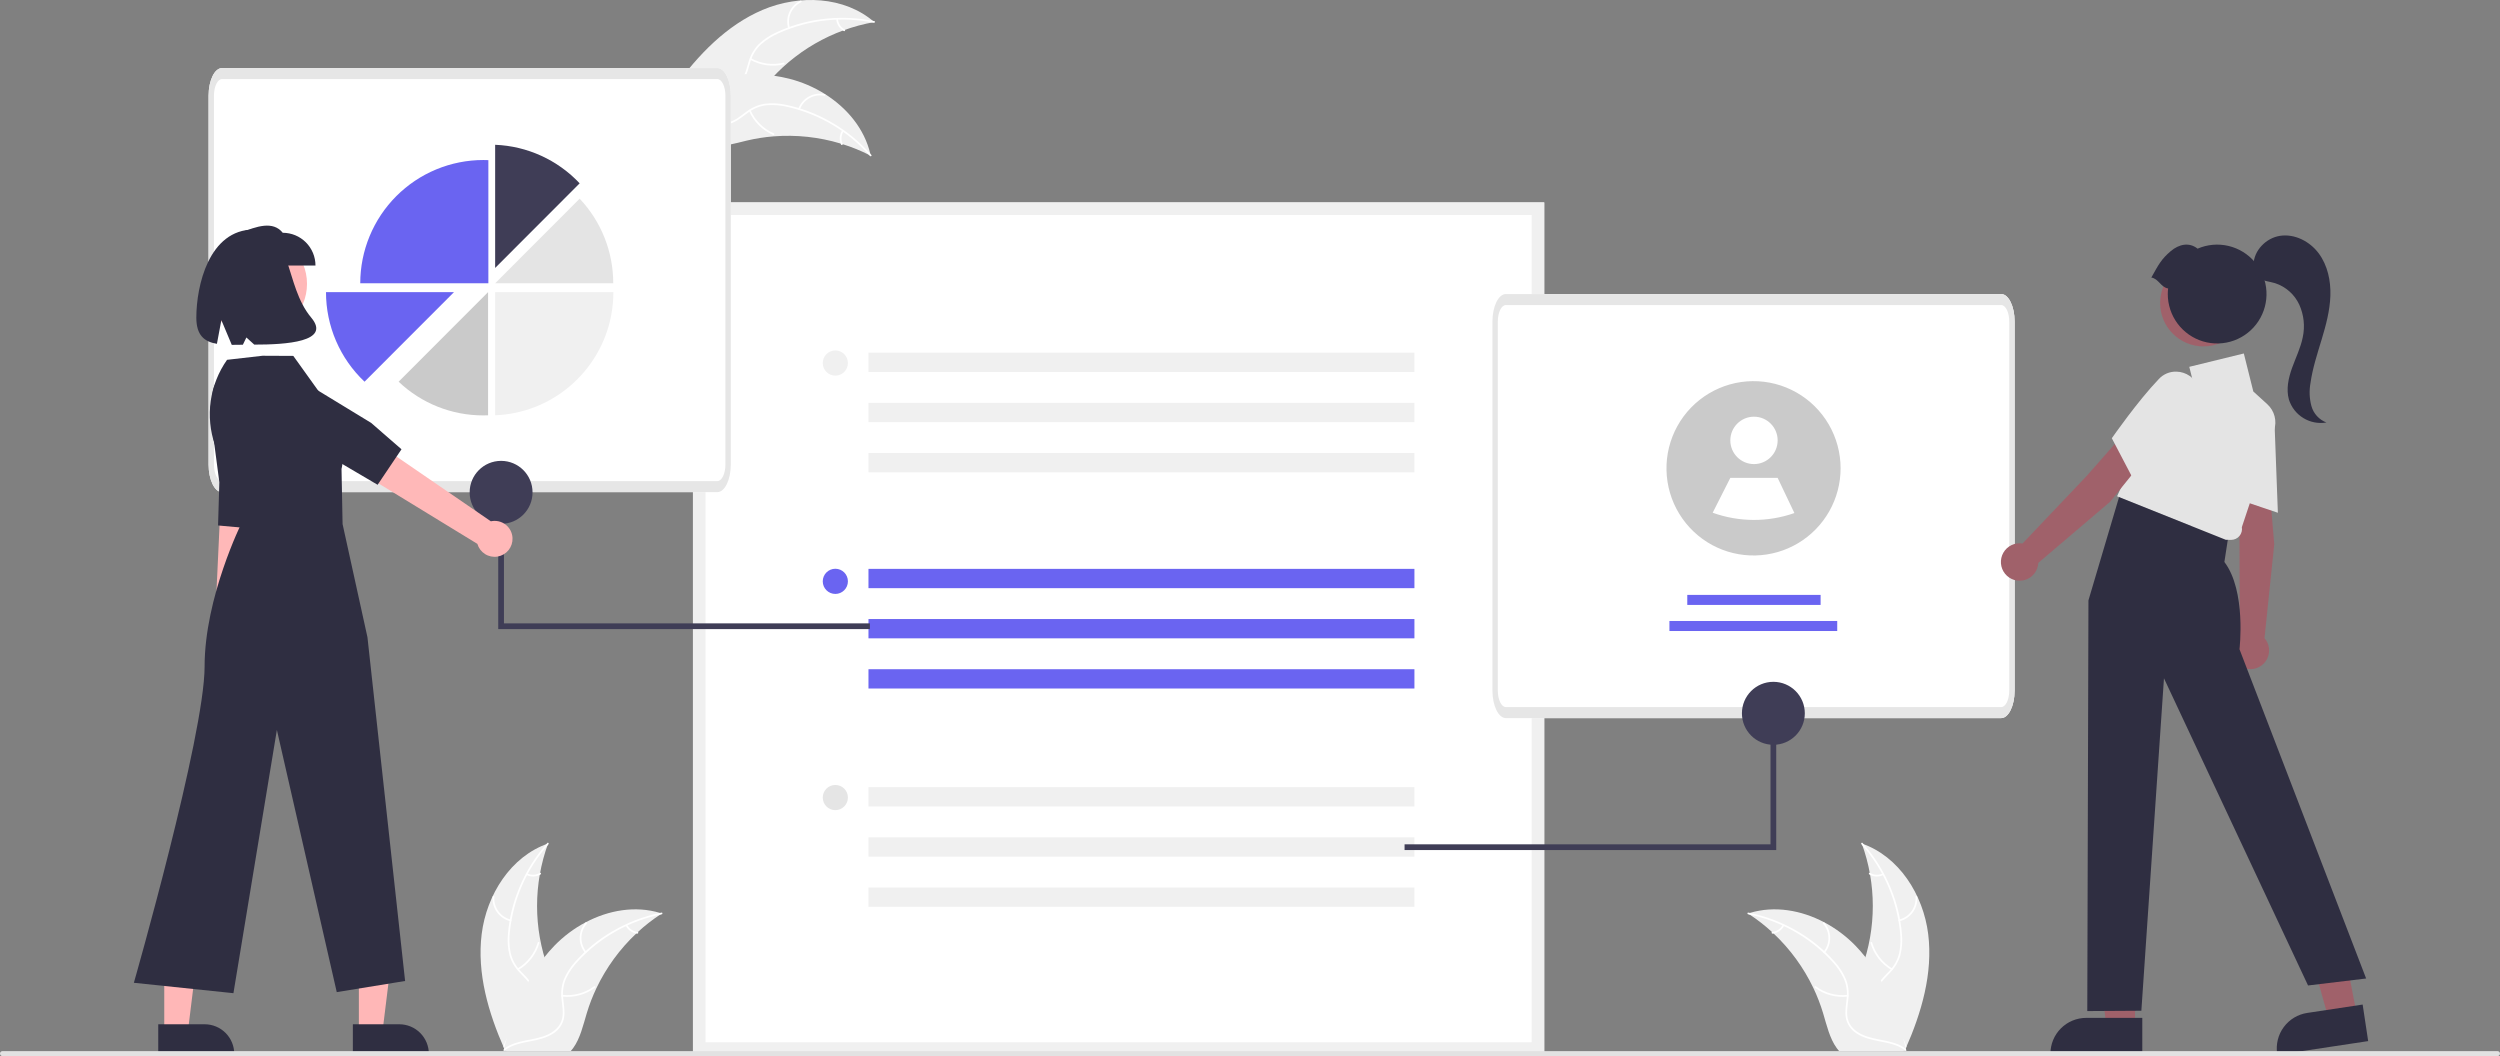 <svg class="formbold-form-img" width="490" height="207" viewBox="0 0 490 207" fill="none" xmlns="http://www.w3.org/2000/svg">
    <rect x="0" y="0" width="490" height="207" fill="#808080" stroke="none"/>
    <g clip-path="url(#clip0_1725_3865)">
    <path d="M149.501 1.926C156.617 -1.092 165.536 -0.76 171.358 4.328C163.082 5.785 155.586 10.126 150.199 16.584C148.13 19.082 146.089 22.076 142.908 22.695C140.928 23.081 138.86 22.417 137.17 21.316C135.48 20.214 134.105 18.701 132.749 17.206L132.277 17.031C136.827 10.777 142.386 4.943 149.501 1.926Z" fill="#F0F0F0"></path>
    <path d="M171.269 4.464C165.006 3.164 158.493 3.874 152.656 6.492C151.389 7.033 150.216 7.771 149.178 8.678C148.197 9.595 147.478 10.758 147.096 12.046C146.717 13.241 146.467 14.506 145.804 15.588C145.456 16.136 144.997 16.605 144.456 16.963C143.915 17.321 143.304 17.561 142.664 17.666C141.076 17.97 139.474 17.684 137.917 17.351C136.187 16.98 134.397 16.568 132.64 17.002C132.427 17.055 132.358 16.721 132.57 16.668C135.628 15.912 138.586 17.596 141.645 17.444C143.073 17.373 144.488 16.871 145.343 15.667C146.091 14.615 146.35 13.31 146.724 12.097C147.077 10.834 147.734 9.678 148.637 8.728C149.625 7.771 150.768 6.989 152.017 6.416C154.81 5.081 157.796 4.194 160.864 3.787C164.363 3.304 167.918 3.423 171.377 4.14C171.591 4.185 171.482 4.508 171.269 4.464L171.269 4.464Z" fill="white"></path>
    <path d="M154.486 5.537C154.18 4.497 154.254 3.382 154.693 2.391C155.133 1.4 155.91 0.598 156.886 0.127C157.084 0.033 157.24 0.336 157.042 0.431C156.132 0.867 155.408 1.614 155.001 2.538C154.593 3.462 154.529 4.501 154.819 5.468C154.882 5.678 154.548 5.747 154.486 5.537V5.537Z" fill="white"></path>
    <path d="M147.209 11.416C149.143 12.495 151.412 12.804 153.564 12.282C153.777 12.23 153.846 12.564 153.633 12.616C151.393 13.155 149.033 12.828 147.023 11.701C146.831 11.594 147.019 11.309 147.209 11.416Z" fill="white"></path>
    <path d="M164.242 3.739C164.276 4.166 164.416 4.578 164.649 4.938C164.882 5.298 165.2 5.594 165.575 5.8C165.768 5.905 165.58 6.189 165.389 6.085C164.975 5.855 164.624 5.528 164.366 5.131C164.108 4.734 163.951 4.28 163.908 3.809C163.9 3.765 163.91 3.719 163.934 3.682C163.959 3.644 163.997 3.617 164.04 3.607C164.084 3.598 164.13 3.607 164.168 3.632C164.206 3.656 164.232 3.695 164.242 3.739V3.739Z" fill="white"></path>
    <path d="M170.662 30.518C170.54 30.456 170.417 30.393 170.292 30.333C168.645 29.505 166.932 28.813 165.173 28.264C165.037 28.219 164.899 28.176 164.763 28.135C160.509 26.856 156.056 26.379 151.628 26.728C149.866 26.868 148.118 27.143 146.398 27.549C144.022 28.11 141.491 28.908 139.138 28.657C138.893 28.634 138.649 28.596 138.408 28.542L132.1 17.621C132.098 17.589 132.094 17.559 132.092 17.526L131.82 17.102C131.908 17.075 131.999 17.049 132.086 17.021C132.136 17.005 132.188 16.992 132.239 16.976C132.273 16.966 132.307 16.956 132.338 16.945C132.349 16.942 132.36 16.939 132.369 16.937C132.399 16.926 132.429 16.919 132.456 16.91C132.965 16.762 133.476 16.616 133.988 16.475C133.991 16.473 133.991 16.473 133.995 16.474C137.89 15.357 141.904 14.707 145.952 14.537C146.073 14.534 146.196 14.529 146.32 14.53C148.131 14.488 149.943 14.595 151.737 14.848C152.718 14.99 153.692 15.182 154.655 15.422C157.141 16.049 159.512 17.063 161.683 18.428C166.011 21.148 169.421 25.225 170.577 30.141C170.607 30.267 170.635 30.391 170.662 30.518Z" fill="#F0F0F0"></path>
    <path d="M170.509 30.573C166.29 25.76 160.663 22.4 154.428 20.971C153.091 20.64 151.711 20.521 150.337 20.62C149.002 20.76 147.729 21.255 146.65 22.055C145.628 22.779 144.668 23.639 143.488 24.103C142.881 24.331 142.233 24.429 141.585 24.388C140.938 24.348 140.306 24.171 139.732 23.869C138.281 23.155 137.173 21.961 136.131 20.756C134.973 19.417 133.792 18.009 132.127 17.296C131.925 17.21 132.071 16.901 132.272 16.988C135.168 18.227 136.517 21.355 139.052 23.078C140.234 23.882 141.666 24.334 143.072 23.889C144.302 23.499 145.294 22.613 146.322 21.87C147.363 21.075 148.583 20.548 149.875 20.334C151.239 20.165 152.622 20.23 153.964 20.526C156.997 21.144 159.914 22.235 162.608 23.76C165.692 25.483 168.46 27.723 170.79 30.381C170.934 30.545 170.652 30.737 170.509 30.573H170.509Z" fill="white"></path>
    <path d="M156.463 21.313C156.844 20.298 157.573 19.452 158.52 18.926C159.467 18.4 160.57 18.228 161.632 18.441C161.847 18.484 161.789 18.82 161.574 18.777C160.585 18.577 159.558 18.737 158.677 19.229C157.796 19.721 157.12 20.511 156.771 21.459C156.694 21.664 156.387 21.518 156.463 21.313V21.313Z" fill="white"></path>
    <path d="M147.119 21.618C148.015 23.645 149.641 25.26 151.672 26.14C151.874 26.228 151.728 26.536 151.527 26.449C149.415 25.529 147.726 23.845 146.799 21.734C146.71 21.532 147.031 21.418 147.119 21.618V21.618Z" fill="white"></path>
    <path d="M165.334 25.757C165.104 26.119 164.969 26.532 164.938 26.96C164.908 27.387 164.984 27.816 165.16 28.206C165.251 28.407 164.929 28.52 164.839 28.322C164.647 27.889 164.563 27.416 164.596 26.943C164.628 26.471 164.776 26.014 165.026 25.612C165.046 25.572 165.081 25.541 165.123 25.526C165.165 25.511 165.211 25.512 165.252 25.53C165.293 25.55 165.324 25.584 165.34 25.627C165.355 25.669 165.353 25.716 165.334 25.757V25.757Z" fill="white"></path>
    <path d="M418.466 201.329H412.882L410.226 179.762L418.467 179.762L418.466 201.329Z" fill="#A0616A"></path>
    <path d="M419.89 206.75L401.885 206.749V206.521C401.885 204.66 402.624 202.875 403.938 201.559C405.252 200.243 407.034 199.504 408.893 199.504H408.894L419.89 199.504L419.89 206.75Z" fill="#2F2E41"></path>
    <path d="M461.945 198.909L456.423 199.744L450.577 178.817L457.815 177.584L461.945 198.909Z" fill="#A0616A"></path>
    <path d="M464.162 204.055L446.359 206.749L446.325 206.524C446.047 204.684 446.511 202.808 447.614 201.31C448.717 199.812 450.369 198.815 452.207 198.536L452.207 198.536L463.081 196.891L464.162 204.055Z" fill="#2F2E41"></path>
    <path d="M302.67 206.75H135.818V39.676H302.67V206.75Z" fill="white"></path>
    <path d="M302.67 206.75H135.818V39.676H302.67V206.75ZM138.284 204.282H300.204V42.144H138.284V204.282Z" fill="#F0F0F0"></path>
    <path d="M277.228 111.498H170.221V115.28H277.228V111.498Z" fill="#6A64F1"></path>
    <path d="M277.228 121.332H170.221V125.114H277.228V121.332Z" fill="#6A64F1"></path>
    <path d="M277.228 131.166H170.221V134.948H277.228V131.166Z" fill="#6A64F1"></path>
    <path d="M163.725 116.412C165.087 116.412 166.191 115.306 166.191 113.943C166.191 112.58 165.087 111.475 163.725 111.475C162.364 111.475 161.26 112.58 161.26 113.943C161.26 115.306 162.364 116.412 163.725 116.412Z" fill="#6A64F1"></path>
    <path d="M277.228 69.123H170.221V72.906H277.228V69.123Z" fill="#F0F0F0"></path>
    <path d="M277.228 78.957H170.221V82.74H277.228V78.957Z" fill="#F0F0F0"></path>
    <path d="M277.228 88.791H170.221V92.573H277.228V88.791Z" fill="#F0F0F0"></path>
    <path d="M163.725 73.624C165.087 73.624 166.191 72.519 166.191 71.156C166.191 69.793 165.087 68.688 163.725 68.688C162.364 68.688 161.26 69.793 161.26 71.156C161.26 72.519 162.364 73.624 163.725 73.624Z" fill="#F0F0F0"></path>
    <path d="M277.228 154.285H170.221V158.068H277.228V154.285Z" fill="#F0F0F0"></path>
    <path d="M277.228 164.121H170.221V167.904H277.228V164.121Z" fill="#F0F0F0"></path>
    <path d="M277.228 173.955H170.221V177.738H277.228V173.955Z" fill="#F0F0F0"></path>
    <path d="M163.725 158.789C165.087 158.789 166.191 157.683 166.191 156.32C166.191 154.957 165.087 153.852 163.725 153.852C162.364 153.852 161.26 154.957 161.26 156.32C161.26 157.683 162.364 158.789 163.725 158.789Z" fill="#E5E5E5"></path>
    <path d="M392.235 140.749H295.152C293.698 140.746 292.519 138.332 292.517 135.351V63.03C292.517 60.049 293.698 57.636 295.152 57.631H392.235C393.689 57.635 394.868 60.049 394.87 63.03V135.35C394.868 138.33 393.687 140.746 392.235 140.749Z" fill="white"></path>
    <path d="M392.235 140.749H295.152C293.698 140.746 292.519 138.332 292.517 135.351V63.03C292.517 60.049 293.698 57.636 295.152 57.631H392.235C393.689 57.635 394.868 60.049 394.87 63.03V135.35C394.868 138.33 393.687 140.746 392.235 140.749ZM295.152 59.79C294.279 59.79 293.572 61.242 293.571 63.03V135.35C293.571 137.138 294.279 138.588 295.152 138.589H392.235C393.108 138.589 393.815 137.139 393.816 135.35V63.03C393.816 61.242 393.108 59.792 392.235 59.79L295.152 59.79Z" fill="#E6E6E6"></path>
    <path d="M356.838 116.6H330.706V118.566H356.838V116.6Z" fill="#6A64F1"></path>
    <path d="M360.097 121.711H327.209V123.678H360.097V121.711Z" fill="#6A64F1"></path>
    <path d="M360.756 91.789C360.755 94.745 359.988 97.65 358.531 100.221C357.074 102.791 354.975 104.94 352.441 106.456C349.907 107.972 347.023 108.804 344.072 108.87C341.121 108.937 338.203 108.236 335.603 106.836L335.599 106.833C332.944 105.4 330.715 103.288 329.139 100.712C327.564 98.136 326.699 95.188 326.633 92.168C326.566 89.148 327.3 86.164 328.76 83.521C330.22 80.877 332.353 78.669 334.943 77.12C337.533 75.571 340.487 74.738 343.503 74.704C346.52 74.671 349.491 75.439 352.115 76.929C354.738 78.42 356.92 80.581 358.438 83.191C359.956 85.802 360.756 88.768 360.756 91.789V91.789Z" fill="#CACACA"></path>
    <path d="M343.78 90.961C346.342 90.961 348.419 88.882 348.419 86.317C348.419 83.751 346.342 81.672 343.78 81.672C341.219 81.672 339.142 83.751 339.142 86.317C339.142 88.882 341.219 90.961 343.78 90.961Z" fill="white"></path>
    <path d="M351.701 100.557C346.515 102.38 340.861 102.358 335.69 100.495L335.686 100.493L339.142 93.662H348.419L351.701 100.557Z" fill="white"></path>
    <path d="M275.296 166.61H348.141V134.627H347.02V165.487H275.296V166.61Z" fill="#3F3D56"></path>
    <path d="M347.581 145.981C350.985 145.981 353.744 143.217 353.744 139.809C353.744 136.4 350.985 133.637 347.581 133.637C344.176 133.637 341.417 136.4 341.417 139.809C341.417 143.217 344.176 145.981 347.581 145.981Z" fill="#3F3D56"></path>
    <path d="M140.6 96.459H43.517C42.063 96.455 40.884 94.04 40.882 91.06V18.739C40.882 15.758 42.063 13.345 43.517 13.34H140.6C142.054 13.344 143.233 15.758 143.235 18.739V91.059C143.233 94.039 142.052 96.455 140.6 96.459Z" fill="white"></path>
    <path d="M140.6 96.459H43.517C42.063 96.455 40.884 94.04 40.882 91.06V18.739C40.882 15.758 42.063 13.345 43.517 13.34H140.6C142.054 13.344 143.233 15.758 143.235 18.739V91.059C143.233 94.039 142.052 96.455 140.6 96.459ZM43.517 15.499C42.644 15.499 41.937 16.951 41.936 18.739V91.059C41.936 92.847 42.644 94.297 43.517 94.298H140.6C141.473 94.298 142.18 92.848 142.181 91.059V18.739C142.181 16.951 141.473 15.501 140.6 15.499L43.517 15.499Z" fill="#E6E6E6"></path>
    <path d="M113.611 35.933C109.291 31.34 103.344 28.628 97.048 28.379V52.518L113.611 35.933Z" fill="#3F3D56"></path>
    <path d="M113.611 38.94L97.048 55.525H120.195C120.203 49.356 117.847 43.419 113.611 38.94V38.94Z" fill="#E4E4E4"></path>
    <path d="M120.22 57.258C120.221 58.762 120.082 60.264 119.805 61.742C119.783 61.86 119.76 61.975 119.737 62.091C119.214 64.671 118.271 67.147 116.944 69.419C116.874 69.541 116.801 69.663 116.728 69.782V69.783C115.421 71.937 113.786 73.873 111.883 75.523C111.789 75.605 111.695 75.686 111.599 75.766C107.509 79.212 102.388 81.193 97.047 81.397V57.258H120.22Z" fill="#F0F0F0"></path>
    <path d="M94.706 81.419C95.027 81.419 95.345 81.41 95.662 81.398V57.258L78.13 74.814C82.605 79.062 88.539 81.427 94.706 81.419V81.419Z" fill="#CACACA"></path>
    <path d="M94.739 31.363C91.57 31.363 88.433 31.988 85.505 33.202C82.578 34.417 79.918 36.196 77.677 38.44C75.437 40.683 73.66 43.347 72.447 46.278C71.234 49.209 70.61 52.351 70.61 55.524H95.72V31.385C95.395 31.372 95.068 31.363 94.739 31.363Z" fill="#6A64F1"></path>
    <path d="M88.983 57.258L83.91 62.338L83.744 62.504L83.74 62.507L79.317 66.936L79.148 67.104L74.369 71.89L74.201 72.058V72.06L71.45 74.813C69.062 72.558 67.159 69.837 65.86 66.817C64.561 63.798 63.893 60.545 63.897 57.258H88.983Z" fill="#6A64F1"></path>
    <path d="M170.499 123.303H97.655V91.32H98.776V122.18H170.499V123.303Z" fill="#3F3D56"></path>
    <path d="M98.215 102.674C101.619 102.674 104.379 99.911 104.379 96.502C104.379 93.093 101.619 90.33 98.215 90.33C94.811 90.33 92.052 93.093 92.052 96.502C92.052 99.911 94.811 102.674 98.215 102.674Z" fill="#3F3D56"></path>
    <path d="M444.728 94.449L438.528 96.076L438.94 106.141L438.991 124.467C438.38 124.89 437.912 125.489 437.649 126.184C437.385 126.88 437.338 127.639 437.515 128.361C437.692 129.083 438.083 129.735 438.638 130.23C439.192 130.725 439.884 131.039 440.62 131.132C441.357 131.224 442.105 131.091 442.764 130.749C443.424 130.407 443.964 129.873 444.314 129.216C444.663 128.56 444.806 127.813 444.722 127.074C444.638 126.335 444.333 125.639 443.845 125.078L445.751 106.685L444.728 94.449Z" fill="#A0616A"></path>
    <path d="M446.463 100.501L437.4 97.446L437.379 97.309C437.366 97.223 436.036 88.628 436.053 82.732C436.034 82.075 436.16 81.422 436.419 80.819C436.679 80.215 437.067 79.676 437.556 79.238C438.237 78.616 439.084 78.207 439.994 78.06C440.904 77.914 441.837 78.036 442.678 78.413C443.577 78.784 444.35 79.407 444.905 80.206C445.459 81.005 445.773 81.947 445.807 82.92L446.463 100.501Z" fill="#E4E4E4"></path>
    <path d="M429.603 99.657L415.742 96.064L409.335 117.672L409.107 198.17L419.707 198.104L424.138 132.951L452.377 193.153L463.763 191.785L438.94 127.25C438.94 127.25 440.307 115.848 435.98 110.147L436.891 104.218L429.603 99.657Z" fill="#2F2E41"></path>
    <path d="M437.301 105.815L436.252 105.798L414.951 97.273L425.142 74.545L429.98 75.426L429.099 71.898L439.79 69.281L441.65 76.731L444.394 79.229C445.085 79.859 445.579 80.676 445.815 81.582C446.052 82.487 446.02 83.442 445.725 84.33L439.403 103.323C439.455 103.629 439.439 103.943 439.357 104.242C439.276 104.542 439.13 104.82 438.93 105.057C438.73 105.295 438.48 105.485 438.199 105.616C437.918 105.747 437.611 105.815 437.301 105.815L437.301 105.815Z" fill="#E4E4E4"></path>
    <path d="M421.282 88.796L415.678 85.682L409.029 93.242L396.419 106.524C395.686 106.407 394.934 106.516 394.264 106.836C393.593 107.156 393.036 107.672 392.665 108.317C392.294 108.961 392.127 109.703 392.187 110.444C392.246 111.186 392.529 111.891 392.997 112.468C393.466 113.045 394.098 113.466 394.811 113.675C395.524 113.884 396.283 113.872 396.989 113.64C397.694 113.407 398.313 112.966 398.762 112.374C399.212 111.782 399.471 111.067 399.506 110.324L413.577 98.348L421.282 88.796Z" fill="#A0616A"></path>
    <path d="M418.359 94.373L413.917 85.893L413.996 85.779C414.046 85.708 419.017 78.576 423.098 74.325C423.538 73.838 424.079 73.453 424.683 73.196C425.287 72.94 425.94 72.818 426.596 72.841C427.517 72.862 428.412 73.153 429.171 73.677C429.929 74.2 430.519 74.934 430.867 75.788C431.261 76.678 431.39 77.663 431.239 78.625C431.089 79.586 430.665 80.484 430.018 81.211L418.359 94.373Z" fill="#E4E4E4"></path>
    <path d="M431.88 67.895C436.571 67.895 440.374 64.088 440.374 59.39C440.374 54.693 436.571 50.885 431.88 50.885C427.189 50.885 423.386 54.693 423.386 59.39C423.386 64.088 427.189 67.895 431.88 67.895Z" fill="#A0616A"></path>
    <path d="M421.659 54.402C423.087 51.841 423.634 50.772 425.475 49.215C427.104 47.838 429.107 47.433 430.723 48.738C432.634 47.911 434.761 47.724 436.787 48.203C438.814 48.683 440.632 49.805 441.971 51.401C443.31 52.998 444.099 54.985 444.221 57.066C444.342 59.147 443.79 61.213 442.647 62.955C441.503 64.697 439.828 66.024 437.872 66.737C435.915 67.451 433.781 67.513 431.786 66.915C429.792 66.317 428.043 65.091 426.799 63.419C425.556 61.746 424.884 59.717 424.884 57.632C424.886 57.266 424.908 56.9 424.95 56.536C423.546 56.339 423.063 54.599 421.659 54.402Z" fill="#2F2E41"></path>
    <path d="M45.998 128.757C46.398 128.516 46.74 128.191 47.001 127.803C47.261 127.416 47.434 126.976 47.507 126.514C47.579 126.053 47.55 125.581 47.42 125.132C47.291 124.684 47.065 124.269 46.758 123.917L50.905 82.25L43.981 82.71L42.062 123.739C41.506 124.294 41.173 125.035 41.125 125.82C41.078 126.605 41.319 127.38 41.805 127.998C42.29 128.617 42.984 129.036 43.757 129.175C44.53 129.315 45.328 129.166 45.998 128.757V128.757Z" fill="#FFB8B8"></path>
    <path d="M41.175 80.708L42.991 94.523L42.739 102.99L50.354 103.688L51.88 96.646L52.721 78.002C52.785 76.596 52.313 75.218 51.403 74.146C50.492 73.074 49.209 72.387 47.812 72.225V72.225C46.364 72.056 44.907 72.465 43.756 73.362C42.606 74.259 41.854 75.574 41.663 77.022L41.175 80.708Z" fill="#2F2E41"></path>
    <path d="M70.339 202.266H74.959L77.156 184.424H70.338L70.339 202.266Z" fill="#FFB7B7"></path>
    <path d="M69.161 200.756L78.258 200.756H78.259C79.796 200.756 81.271 201.368 82.358 202.456C83.445 203.545 84.056 205.021 84.056 206.561V206.75L69.161 206.75L69.161 200.756Z" fill="#2F2E41"></path>
    <path d="M32.196 202.266H36.815L39.012 184.424H32.195L32.196 202.266Z" fill="#FFB7B7"></path>
    <path d="M31.017 200.756L40.114 200.756H40.115C41.652 200.756 43.127 201.368 44.214 202.456C45.301 203.545 45.912 205.021 45.912 206.561V206.75L31.017 206.75L31.017 200.756Z" fill="#2F2E41"></path>
    <path d="M50.159 65.657C55.69 65.657 60.174 61.167 60.174 55.629C60.174 50.09 55.69 45.6 50.159 45.6C44.627 45.6 40.143 50.09 40.143 55.629C40.143 61.167 44.627 65.657 50.159 65.657Z" fill="#FFB8B8"></path>
    <path d="M51.453 69.728L44.502 70.524C42.812 72.924 41.716 75.692 41.305 78.6C40.894 81.508 41.179 84.472 42.137 87.248L47.382 102.44C47.382 102.44 40.102 117.054 40.102 130.623C40.102 144.192 26.237 192.626 26.237 192.626L45.753 194.664L54.269 143.068L66.003 194.456L79.4 192.273L72.021 124.897L67.146 102.721L66.938 91.907C66.938 91.907 69.011 83.792 63.822 78.596L57.488 69.757L51.453 69.728Z" fill="#2F2E41"></path>
    <path d="M100.452 105.454C100.431 104.943 100.299 104.442 100.065 103.987C99.83 103.533 99.499 103.135 99.094 102.822C98.69 102.509 98.222 102.289 97.723 102.177C97.224 102.065 96.707 102.064 96.208 102.174L58.412 76.24L55.207 83.144L93.564 106.598C93.804 107.426 94.339 108.136 95.067 108.595C95.795 109.055 96.666 109.23 97.515 109.089C98.364 108.948 99.132 108.5 99.673 107.831C100.214 107.161 100.491 106.315 100.452 105.454H100.452Z" fill="#FFB8B8"></path>
    <path d="M51.807 84.788L66.019 90.318L74.011 95.019L78.692 88.061L72.739 82.883L55.293 72.255C53.977 71.454 52.406 71.181 50.898 71.493C49.389 71.805 48.055 72.677 47.164 73.935V73.935C46.239 75.24 45.864 76.857 46.119 78.436C46.374 80.016 47.239 81.432 48.527 82.378L51.807 84.788Z" fill="#2F2E41"></path>
    <path d="M61.834 52.047H47.117V45.624C50.347 44.339 53.508 43.246 55.419 45.624C57.12 45.624 58.752 46.3 59.955 47.505C61.158 48.71 61.834 50.344 61.834 52.047V52.047Z" fill="#2F2E41"></path>
    <path d="M49.742 44.983C40.944 45.022 38.481 56.026 38.481 62.256C38.481 65.73 40.05 66.973 42.516 67.393L43.387 62.743L45.426 67.593C46.119 67.597 46.847 67.583 47.601 67.569L48.293 66.144L49.835 67.544C56.011 67.553 64.986 67.001 61.003 62.256C55.666 55.899 57.411 44.949 49.742 44.983Z" fill="#2F2E41"></path>
    <path d="M453.03 79.564C452.641 78.089 452.583 76.547 452.86 75.047C453.27 72.15 454.193 69.356 455.038 66.556C455.882 63.755 456.657 60.899 456.754 57.975C456.852 55.051 456.218 52.02 454.477 49.671C452.736 47.322 449.768 45.782 446.88 46.224C444.12 46.646 441.711 49.139 441.696 51.904C441.202 52.799 441.841 54.021 442.749 54.552C443.702 55.109 444.851 55.183 445.908 55.499C446.946 55.835 447.903 56.383 448.72 57.106C449.537 57.83 450.195 58.715 450.655 59.706C451.561 61.706 451.802 63.944 451.343 66.092C450.926 68.173 449.969 70.099 449.251 72.096C448.533 74.093 448.053 76.286 448.63 78.328C449.109 79.836 450.116 81.121 451.465 81.944C452.815 82.768 454.417 83.075 455.975 82.81C455.264 82.539 454.627 82.103 454.115 81.54C453.603 80.976 453.232 80.299 453.03 79.564V79.564Z" fill="#2F2E41"></path>
    <path d="M489.509 207H0.491C0.361 207 0.236 206.948 0.144 206.856C0.052 206.763 0 206.638 0 206.508C0 206.377 0.052 206.252 0.144 206.16C0.236 206.067 0.361 206.016 0.491 206.016H489.509C489.639 206.016 489.764 206.067 489.856 206.16C489.948 206.252 490 206.377 490 206.508C490 206.638 489.948 206.763 489.856 206.856C489.764 206.948 489.639 207 489.509 207Z" fill="#E2E2E2"></path>
    <path d="M377.926 183.075C376.972 175.397 372.22 167.831 364.907 165.332C367.791 173.235 367.79 181.906 364.905 189.809C363.781 192.853 362.215 196.121 363.272 199.189C363.929 201.097 365.538 202.558 367.337 203.471C369.135 204.384 371.132 204.819 373.103 205.246L373.491 205.567C376.62 198.492 378.88 190.754 377.926 183.075Z" fill="#F0F0F0"></path>
    <path d="M364.834 165.476C369.093 170.254 371.74 176.255 372.399 182.626C372.565 183.995 372.515 185.381 372.25 186.734C371.949 188.044 371.304 189.25 370.381 190.225C369.538 191.152 368.569 192.003 367.966 193.119C367.666 193.694 367.491 194.327 367.452 194.975C367.414 195.624 367.512 196.273 367.742 196.881C368.274 198.409 369.323 199.655 370.391 200.838C371.577 202.151 372.83 203.496 373.334 205.237C373.395 205.448 373.718 205.341 373.657 205.131C372.78 202.101 369.844 200.381 368.443 197.653C367.79 196.38 367.515 194.902 368.128 193.558C368.664 192.383 369.662 191.505 370.523 190.574C371.438 189.635 372.109 188.487 372.478 187.229C372.811 185.893 372.915 184.511 372.785 183.141C372.541 180.051 371.813 177.02 370.628 174.157C369.295 170.882 367.411 167.859 365.059 165.22C364.914 165.057 364.689 165.314 364.834 165.476H364.834Z" fill="white"></path>
    <path d="M372.308 180.562C373.36 180.306 374.287 179.684 374.924 178.807C375.561 177.93 375.865 176.854 375.783 175.773C375.766 175.554 375.425 175.571 375.443 175.79C375.521 176.797 375.237 177.798 374.643 178.614C374.048 179.43 373.182 180.006 372.201 180.238C371.988 180.289 372.096 180.613 372.308 180.562V180.562Z" fill="white"></path>
    <path d="M370.87 189.812C368.969 188.676 367.566 186.864 366.94 184.737C366.878 184.527 366.555 184.634 366.617 184.844C367.272 187.056 368.736 188.939 370.717 190.117C370.906 190.229 371.058 189.924 370.87 189.812L370.87 189.812Z" fill="white"></path>
    <path d="M368.979 171.206C368.592 171.39 368.166 171.475 367.738 171.454C367.311 171.432 366.895 171.304 366.529 171.082C366.342 170.967 366.19 171.273 366.376 171.387C366.782 171.63 367.241 171.771 367.713 171.796C368.185 171.821 368.656 171.73 369.085 171.53C369.127 171.515 369.162 171.484 369.182 171.444C369.202 171.404 369.206 171.358 369.194 171.315C369.179 171.272 369.149 171.237 369.108 171.216C369.068 171.196 369.021 171.192 368.979 171.206V171.206Z" fill="white"></path>
    <path d="M342.615 179.047C342.73 179.122 342.845 179.197 342.96 179.274C344.5 180.288 345.955 181.426 347.311 182.676C347.418 182.771 347.524 182.869 347.628 182.967C350.863 186.014 353.505 189.636 355.42 193.648C356.181 195.246 356.819 196.899 357.329 198.593C358.033 200.933 358.611 203.526 360.005 205.44C360.148 205.642 360.304 205.834 360.471 206.016H373.069C373.098 206.002 373.126 205.99 373.155 205.976L373.658 205.999C373.638 205.91 373.615 205.817 373.595 205.728C373.583 205.676 373.569 205.625 373.558 205.573C373.549 205.538 373.54 205.504 373.535 205.472C373.532 205.461 373.529 205.449 373.526 205.44C373.52 205.409 373.512 205.38 373.506 205.351C373.379 204.836 373.249 204.321 373.115 203.806C373.115 203.803 373.115 203.803 373.112 203.8C372.128 199.864 370.68 196.059 368.801 192.465C368.743 192.359 368.686 192.249 368.622 192.143C367.752 190.552 366.753 189.035 365.636 187.607C365.021 186.827 364.368 186.078 363.678 185.365C361.892 183.524 359.828 181.975 357.562 180.777C353.043 178.388 347.812 177.473 342.983 178.932C342.859 178.969 342.738 179.007 342.615 179.047Z" fill="#F0F0F0"></path>
    <path d="M342.643 179.207C348.917 180.455 354.638 183.65 358.995 188.339C359.951 189.332 360.744 190.469 361.346 191.71C361.894 192.937 362.103 194.288 361.953 195.624C361.837 196.872 361.575 198.135 361.765 199.39C361.871 200.03 362.112 200.641 362.471 201.182C362.83 201.723 363.299 202.182 363.847 202.529C365.191 203.429 366.778 203.791 368.342 204.091C370.078 204.425 371.888 204.744 373.337 205.83C373.512 205.962 373.706 205.681 373.531 205.55C371.009 203.66 367.63 204.057 364.871 202.722C363.584 202.1 362.477 201.085 362.158 199.643C361.879 198.382 362.148 197.079 362.276 195.816C362.442 194.515 362.287 193.194 361.826 191.967C361.289 190.7 360.54 189.534 359.612 188.518C357.56 186.199 355.156 184.217 352.489 182.645C349.455 180.834 346.134 179.556 342.669 178.867C342.455 178.824 342.43 179.165 342.643 179.207L342.643 179.207Z" fill="white"></path>
    <path d="M357.681 186.747C358.367 185.908 358.734 184.852 358.714 183.768C358.695 182.684 358.292 181.642 357.576 180.828C357.431 180.664 357.169 180.882 357.315 181.046C357.982 181.803 358.358 182.774 358.374 183.784C358.39 184.793 358.045 185.775 357.401 186.553C357.261 186.722 357.542 186.915 357.681 186.747Z" fill="white"></path>
    <path d="M362.094 194.998C359.893 195.237 357.683 194.636 355.905 193.315C355.729 193.184 355.536 193.465 355.711 193.596C357.564 194.966 359.865 195.587 362.155 195.334C362.373 195.309 362.311 194.974 362.094 194.998V194.998Z" fill="white"></path>
    <path d="M349.397 181.282C349.199 181.662 348.909 181.987 348.555 182.227C348.201 182.467 347.792 182.616 347.366 182.659C347.148 182.681 347.21 183.016 347.427 182.995C347.897 182.945 348.348 182.78 348.74 182.516C349.133 182.251 349.454 181.894 349.677 181.476C349.701 181.439 349.71 181.393 349.702 181.349C349.694 181.305 349.67 181.266 349.634 181.239C349.596 181.213 349.551 181.204 349.506 181.212C349.462 181.22 349.423 181.245 349.397 181.282V181.282Z" fill="white"></path>
    <path d="M94.409 183.075C95.363 175.397 100.115 167.831 107.428 165.332C104.544 173.235 104.545 181.906 107.43 189.809C108.554 192.853 110.12 196.121 109.063 199.189C108.406 201.097 106.797 202.558 104.998 203.471C103.2 204.384 101.204 204.819 99.233 205.246L98.845 205.567C95.716 198.492 93.455 190.754 94.409 183.075Z" fill="#F0F0F0"></path>
    <path d="M107.501 165.476C103.242 170.254 100.595 176.255 99.936 182.626C99.77 183.995 99.82 185.381 100.085 186.734C100.386 188.044 101.031 189.25 101.954 190.225C102.797 191.152 103.766 192.003 104.369 193.119C104.669 193.694 104.844 194.327 104.883 194.975C104.922 195.624 104.823 196.273 104.594 196.881C104.061 198.409 103.012 199.655 101.944 200.838C100.758 202.151 99.505 203.496 99.001 205.237C98.94 205.448 98.617 205.341 98.678 205.131C99.555 202.101 102.492 200.381 103.892 197.653C104.546 196.38 104.82 194.902 104.207 193.558C103.672 192.383 102.673 191.505 101.812 190.574C100.897 189.635 100.226 188.487 99.857 187.229C99.524 185.893 99.42 184.511 99.551 183.141C99.795 180.051 100.522 177.02 101.707 174.157C103.041 170.882 104.924 167.859 107.276 165.22C107.421 165.057 107.646 165.314 107.501 165.476H107.501Z" fill="white"></path>
    <path d="M100.028 180.562C98.975 180.306 98.048 179.684 97.411 178.807C96.775 177.93 96.47 176.854 96.552 175.773C96.57 175.554 96.91 175.571 96.892 175.79C96.814 176.797 97.098 177.798 97.692 178.614C98.287 179.43 99.153 180.006 100.134 180.238C100.348 180.289 100.24 180.613 100.028 180.562V180.562Z" fill="white"></path>
    <path d="M101.465 189.812C103.366 188.676 104.769 186.864 105.395 184.737C105.457 184.527 105.78 184.634 105.718 184.844C105.063 187.056 103.599 188.939 101.618 190.117C101.43 190.229 101.277 189.924 101.465 189.812L101.465 189.812Z" fill="white"></path>
    <path d="M103.357 171.206C103.743 171.39 104.169 171.475 104.597 171.454C105.024 171.432 105.44 171.304 105.806 171.082C105.993 170.967 106.145 171.273 105.959 171.387C105.553 171.63 105.094 171.771 104.622 171.796C104.15 171.821 103.679 171.73 103.25 171.53C103.208 171.515 103.173 171.484 103.153 171.444C103.133 171.404 103.129 171.358 103.141 171.315C103.156 171.272 103.186 171.237 103.227 171.216C103.267 171.196 103.314 171.192 103.357 171.206V171.206Z" fill="white"></path>
    <path d="M129.721 179.047C129.606 179.122 129.491 179.197 129.376 179.274C127.835 180.288 126.38 181.426 125.024 182.676C124.917 182.771 124.811 182.869 124.708 182.967C121.472 186.014 118.83 189.636 116.915 193.648C116.155 195.246 115.517 196.899 115.006 198.593C114.302 200.933 113.725 203.526 112.33 205.44C112.187 205.642 112.032 205.834 111.865 206.016H99.266C99.238 206.002 99.209 205.99 99.18 205.976L98.677 205.999C98.697 205.91 98.72 205.817 98.74 205.728C98.752 205.676 98.766 205.625 98.778 205.573C98.786 205.538 98.795 205.504 98.801 205.472C98.803 205.461 98.806 205.449 98.809 205.44C98.815 205.409 98.824 205.38 98.829 205.351C98.956 204.836 99.086 204.321 99.22 203.806C99.22 203.803 99.22 203.803 99.223 203.8C100.208 199.864 101.655 196.059 103.535 192.465C103.592 192.359 103.65 192.249 103.713 192.143C104.583 190.552 105.582 189.035 106.7 187.607C107.314 186.827 107.967 186.078 108.657 185.365C110.443 183.524 112.507 181.975 114.774 180.777C119.292 178.388 124.524 177.473 129.353 178.932C129.476 178.969 129.597 179.007 129.721 179.047Z" fill="#F0F0F0"></path>
    <path d="M129.692 179.207C123.419 180.455 117.697 183.65 113.34 188.339C112.385 189.332 111.591 190.469 110.989 191.71C110.442 192.937 110.232 194.288 110.383 195.624C110.498 196.872 110.76 198.135 110.571 199.39C110.464 200.03 110.224 200.641 109.865 201.182C109.506 201.723 109.037 202.182 108.488 202.529C107.144 203.429 105.558 203.791 103.993 204.091C102.257 204.425 100.448 204.744 98.999 205.83C98.823 205.962 98.629 205.681 98.805 205.55C101.326 203.66 104.705 204.057 107.464 202.722C108.751 202.1 109.859 201.085 110.178 199.643C110.456 198.382 110.187 197.079 110.059 195.816C109.893 194.515 110.048 193.194 110.51 191.967C111.047 190.7 111.795 189.534 112.723 188.518C114.775 186.199 117.179 184.217 119.846 182.645C122.881 180.834 126.202 179.556 129.666 178.867C129.88 178.824 129.905 179.165 129.692 179.207H129.692Z" fill="white"></path>
    <path d="M114.654 186.747C113.968 185.908 113.602 184.852 113.621 183.768C113.64 182.684 114.043 181.642 114.759 180.828C114.904 180.664 115.166 180.882 115.021 181.046C114.353 181.803 113.977 182.774 113.961 183.784C113.945 184.793 114.291 185.775 114.934 186.553C115.074 186.722 114.793 186.915 114.654 186.747V186.747Z" fill="white"></path>
    <path d="M110.241 194.998C112.442 195.237 114.652 194.636 116.43 193.315C116.606 193.184 116.8 193.465 116.624 193.596C114.771 194.966 112.47 195.587 110.18 195.334C109.962 195.309 110.024 194.974 110.241 194.998Z" fill="white"></path>
    <path d="M122.939 181.282C123.137 181.662 123.426 181.987 123.78 182.227C124.135 182.467 124.543 182.616 124.969 182.659C125.187 182.681 125.125 183.016 124.908 182.995C124.438 182.945 123.987 182.78 123.595 182.516C123.203 182.251 122.881 181.894 122.659 181.476C122.634 181.439 122.625 181.393 122.633 181.349C122.641 181.305 122.666 181.266 122.702 181.239C122.739 181.213 122.785 181.204 122.829 181.212C122.873 181.22 122.913 181.245 122.939 181.282H122.939Z" fill="white"></path>
    </g>
    <defs>
    <clipPath id="clip0_1725_3865">
    <rect width="490" height="207" fill="white"></rect>
    </clipPath>
    </defs>
    </svg>